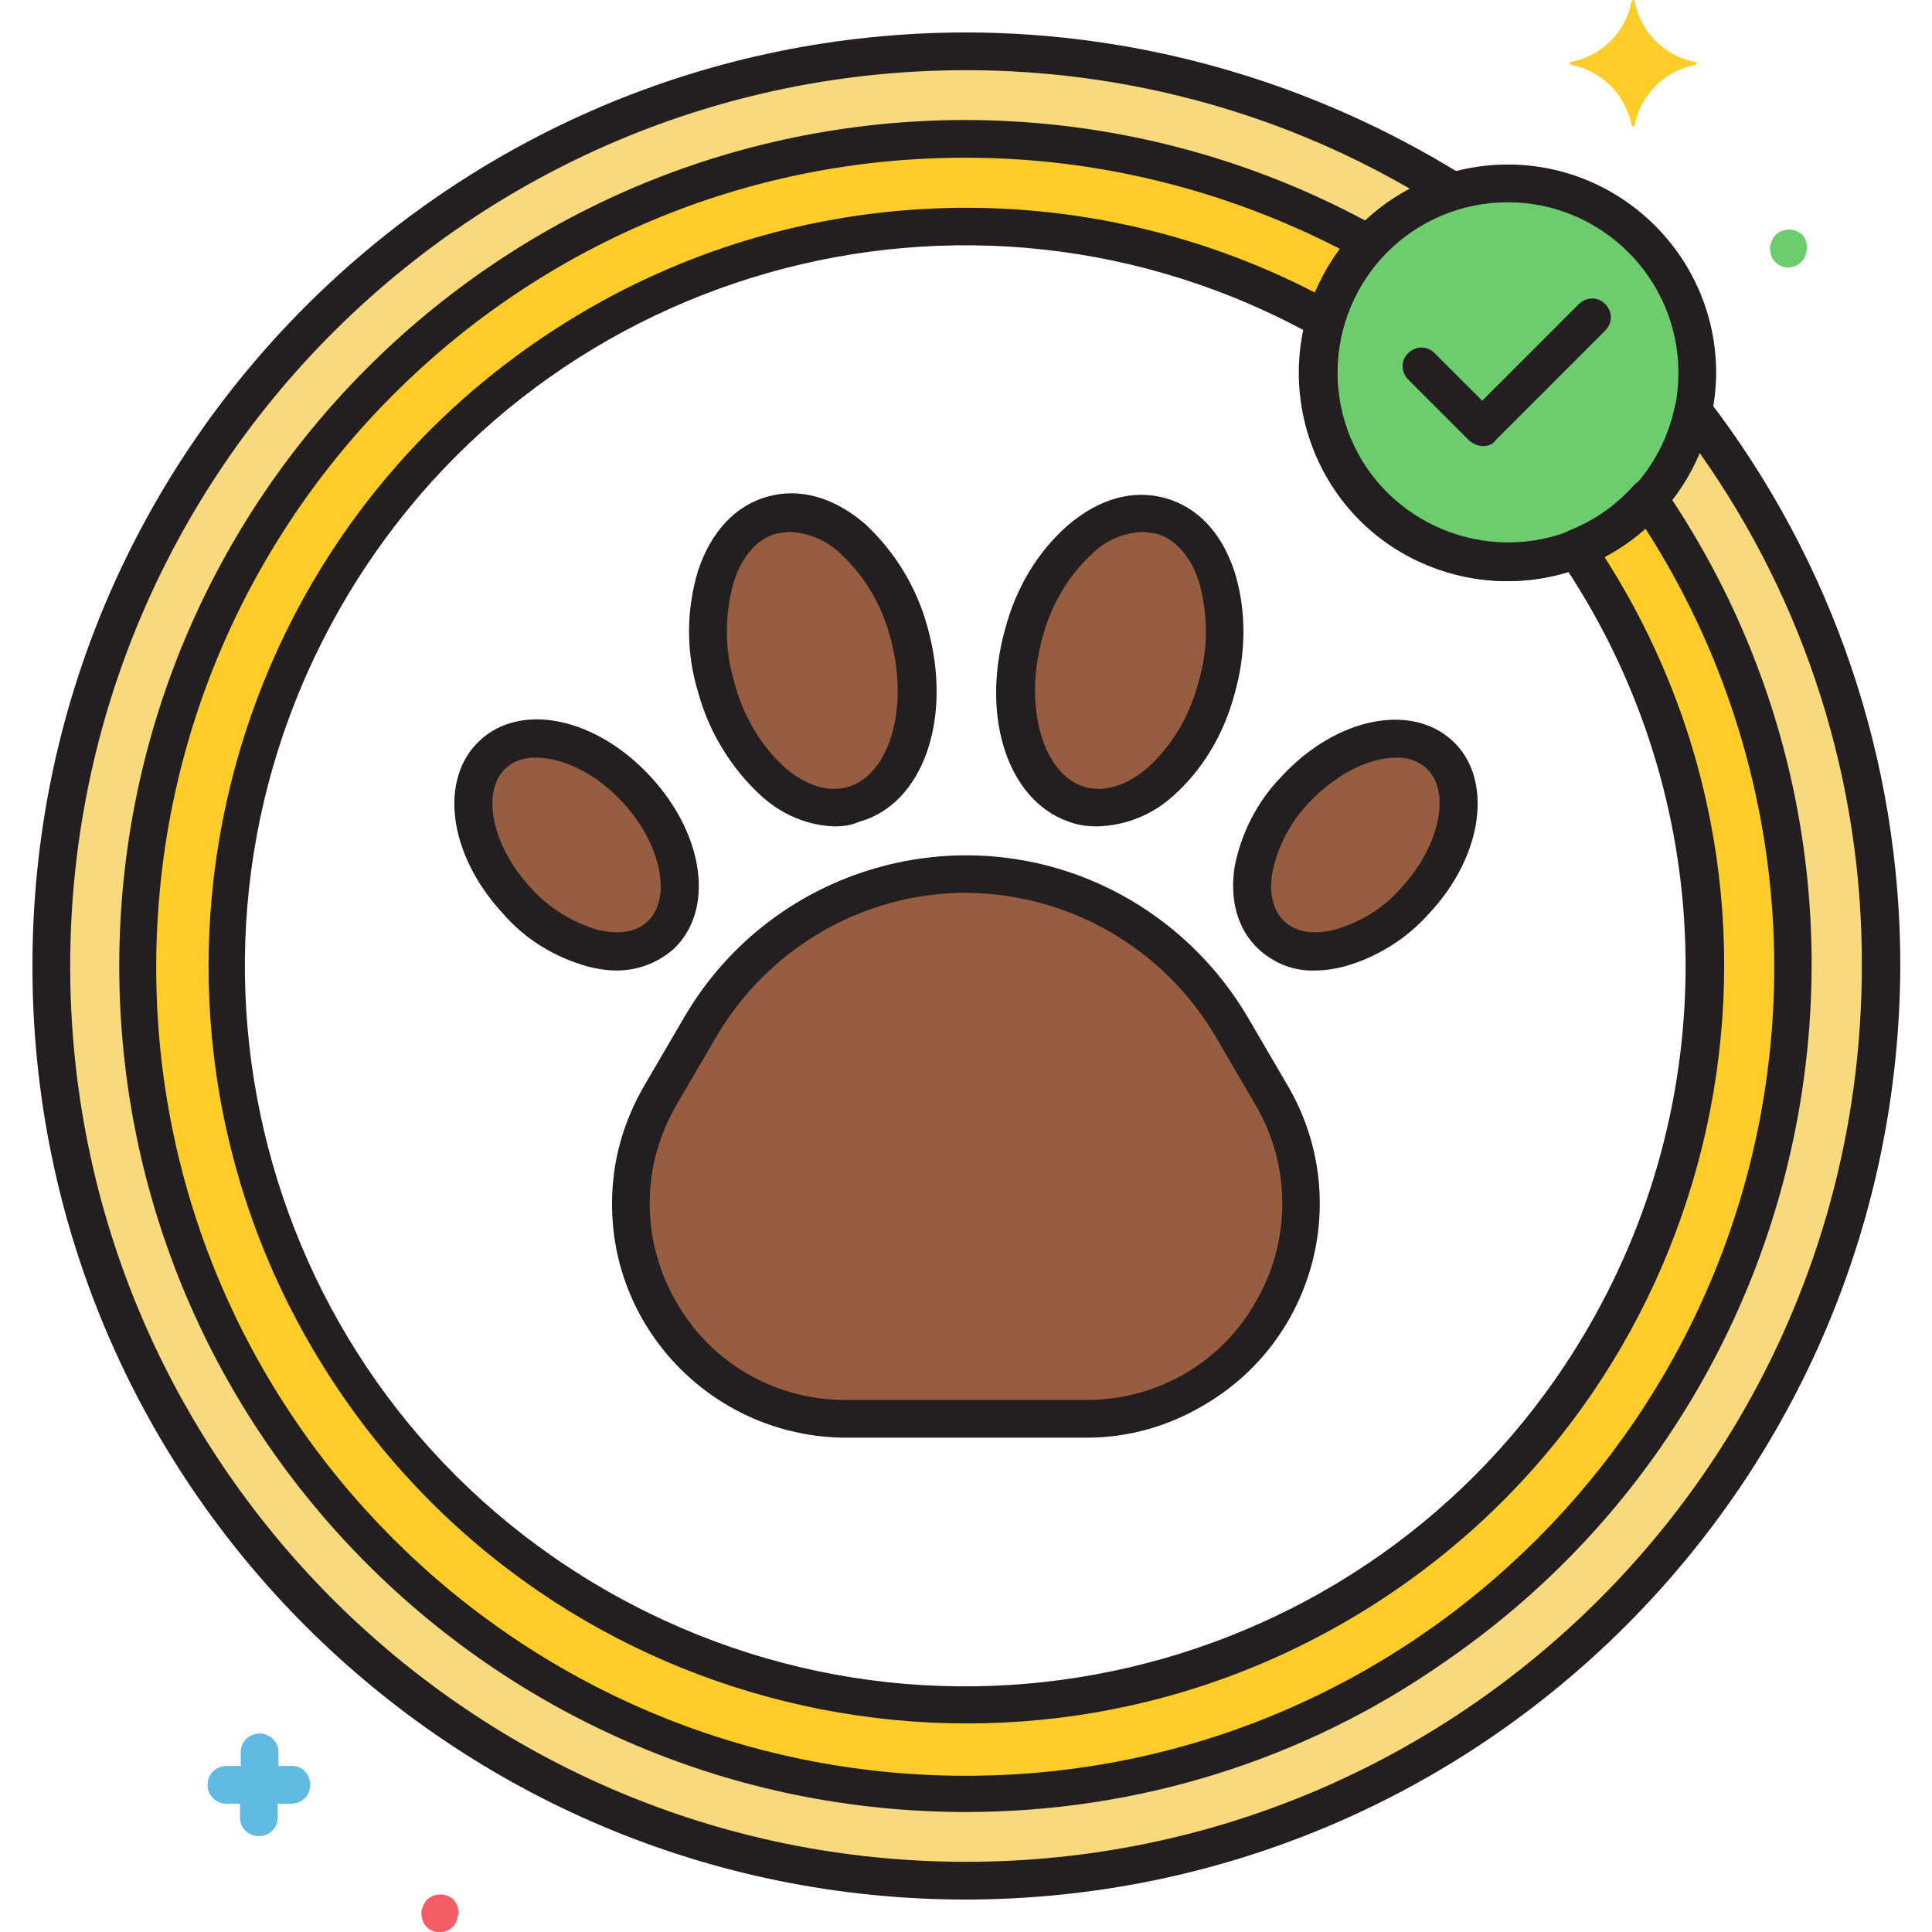 <svg xmlns="http://www.w3.org/2000/svg" xmlns:xlink="http://www.w3.org/1999/xlink" id="Layer_1" x="0px" y="0px" viewBox="0 0 256 256" style="enable-background:new 0 0 256 256;" xml:space="preserve" width="512" height="512">
<style type="text/css">
	.st0{fill:#6DCC6D;}
	.st1{fill:#F9D97D;}
	.st2{fill:#FFCD29;}
	.st3{fill:#965D41;}
	.st4{fill:#231F20;}
	.st5{fill:#60BAE2;}
	.st6{fill:#F45D64;}
</style>
<g id="Layer_18">
	<path class="st0" d="M199.8,24.3L199.8,24.3c-13.8,0-25.1,11.3-25.1,25.1l0,0c0,13.8,11.3,25.1,25.1,25.1l0,0   c13.8,0,25.1-11.3,25.1-25.1l0,0C224.8,35.5,213.6,24.3,199.8,24.3z"></path>
	<path class="st1" d="M224.3,54.6c-1.8,8.3-7.6,15.1-15.5,18.2c30.5,44.6,19,105.5-25.7,136s-105.5,19-136-25.7s-19-105.5,25.7-136   c30.6-20.9,70.4-22.7,102.8-4.7c2.4-8.1,8.6-14.5,16.7-17.1C135.6-10.3,60.7,6.8,25,63.6S6.5,195.3,63.2,230.9   s131.7,18.6,167.3-38.2C257.5,149.9,255,94.8,224.3,54.6z"></path>
	<path class="st2" d="M218.4,66.1c-2.6,2.9-5.9,5.2-9.5,6.6c30.5,44.7,19,105.6-25.7,136s-105.6,19-136-25.7s-19-105.6,25.7-136   c30.6-20.9,70.4-22.7,102.8-4.7c1.1-3.8,3.1-7.2,5.7-10.1C128.5,2.7,61.6,21.7,32,74.6S21.4,194.3,74.3,223.9   s119.8,10.7,149.4-42.3C244,145.3,242,100.5,218.4,66.1z"></path>
	<path class="st3" d="M144,188h-32c-21.9,0-35.6-23.9-24.5-42.9l5.2-8.9c7.3-12.6,20.7-20.3,35.3-20.3l0,0c14.5,0,28,7.7,35.3,20.3   l5.2,8.9C179.6,164.1,165.9,188,144,188z"></path>
	
		<ellipse transform="matrix(0.963 -0.268 0.268 0.963 -19.52 32.053)" class="st3" cx="107.6" cy="87.5" rx="13.2" ry="19.9"></ellipse>
	
		<ellipse transform="matrix(0.268 -0.963 0.963 0.268 24.252 206.937)" class="st3" cx="148.3" cy="87.5" rx="19.9" ry="13.2"></ellipse>
	
		<ellipse transform="matrix(0.679 -0.734 0.734 0.679 -24.573 167.702)" class="st3" cx="179.6" cy="112" rx="16.4" ry="10.9"></ellipse>
	<ellipse transform="matrix(0.734 -0.679 0.679 0.734 -55.732 81.7)" class="st3" cx="76.4" cy="112" rx="10.9" ry="16.4"></ellipse>
	<path class="st4" d="M196.5,59.1c-0.7,0-1.3-0.3-1.8-0.7l-8.1-8.1c-1-1-1-2.6,0-3.5c1-1,2.5-1,3.5,0l6.3,6.3l12.8-12.8   c1-1,2.6-1,3.5,0c1,1,1,2.5,0,3.5l-14.5,14.5C197.8,58.9,197.2,59.1,196.5,59.1z"></path>
	<path class="st4" d="M128,251.7c-68.3,0-123.7-55.3-123.7-123.6C4.2,59.8,59.6,4.4,127.9,4.3c23.3,0,46.1,6.6,65.9,18.9   c1.2,0.7,1.5,2.3,0.8,3.4c-0.3,0.5-0.8,0.9-1.4,1.1c-11.9,3.7-18.6,16.3-15,28.2s16.3,18.6,28.2,15c7.8-2.4,13.8-8.9,15.5-16.9   c0.3-1.4,1.6-2.2,3-1.9c0.6,0.1,1.1,0.5,1.5,0.9c16.5,21.5,25.4,47.8,25.4,74.9C251.6,196.3,196.3,251.6,128,251.7z M128,9.3   C62.5,9.3,9.3,62.5,9.3,128S62.5,246.7,128,246.7S246.7,193.5,246.7,128c0.1-24.3-7.4-48.1-21.5-68c-5.9,14.1-22,20.7-36.1,14.9   s-20.7-22-14.9-36.1c2.5-5.9,6.9-10.8,12.6-13.8C169,14.7,148.7,9.3,128,9.3z"></path>
	<path class="st4" d="M199.8,77c-15.2,0-27.6-12.4-27.6-27.6c0-15.2,12.4-27.6,27.6-27.6c15.2,0,27.6,12.4,27.6,27.6c0,0,0,0,0,0   C227.3,64.6,215,77,199.8,77z M199.8,26.8c-12.5,0-22.6,10.1-22.6,22.6c0,12.5,10.1,22.6,22.6,22.6s22.6-10.1,22.6-22.6   c0,0,0,0,0,0C222.4,36.9,212.2,26.8,199.8,26.8L199.8,26.8z"></path>
	<path class="st4" d="M128,240.1c-61.9,0-112.1-50.1-112.2-112c0-61.9,50.1-112.1,112-112.2c19.2,0,38,4.9,54.7,14.2   c1.2,0.7,1.6,2.2,1,3.4c-0.1,0.2-0.2,0.3-0.4,0.5c-2.4,2.6-4.2,5.7-5.2,9.1c-0.4,1.3-1.8,2.1-3.1,1.7c-0.2-0.1-0.4-0.1-0.5-0.2   c-46.1-25.7-104.2-9.1-129.8,37s-9.1,104.2,37,129.8s104.2,9.1,129.8-37c17.6-31.6,15.8-70.4-4.6-100.3c-0.8-1.1-0.5-2.7,0.7-3.5   c0.2-0.1,0.3-0.2,0.5-0.3c3.3-1.3,6.2-3.3,8.6-6c0.9-1,2.5-1.1,3.5-0.2c0.1,0.1,0.3,0.3,0.4,0.4c35,51,22,120.8-29.1,155.8   C172.7,233.3,150.6,240.1,128,240.1z M128,20.9C68.8,20.8,20.8,68.8,20.7,128s47.9,107.2,107.1,107.3S235,187.4,235.1,128.2   c0-20.6-5.9-40.8-17.1-58.2c-1.7,1.5-3.5,2.7-5.4,3.8c29.9,46.7,16.3,108.8-30.4,138.7S73.4,228.8,43.5,182.1S27.2,73.3,73.9,43.4   c30.2-19.4,68.5-21.1,100.4-4.6c0.9-2,2-4,3.3-5.8C162.2,25.1,145.3,20.9,128,20.9z"></path>
	<path class="st4" d="M144,190.5h-32c-17.1-0.1-31-14-30.9-31.1c0-5.5,1.5-10.8,4.3-15.6l5.2-8.9c12-20.7,38.5-27.7,59.1-15.7   c6.5,3.8,11.9,9.2,15.7,15.7l5.2,8.9c8.7,14.8,3.7,33.8-11.1,42.4C154.8,189,149.5,190.5,144,190.5L144,190.5z M128,118.3   c-13.6,0-26.2,7.3-33.1,19.1l-5.2,8.9c-4.8,8.1-4.8,18.1-0.1,26.2c4.6,8.1,13.1,13,22.4,13h32c9.3,0,17.8-4.9,22.4-13   c4.7-8.1,4.7-18.1-0.1-26.2l-5.2-8.9C154.2,125.6,141.6,118.4,128,118.3z"></path>
	<path class="st4" d="M110.6,109.5c-3.6-0.1-7.1-1.6-9.8-4.1c-4-3.7-6.9-8.5-8.3-13.7c-1.6-5.2-1.6-10.8,0-16.1   c1.7-5.1,4.9-8.6,9.2-9.8s8.8,0.1,12.9,3.6c4,3.7,6.9,8.5,8.3,13.7c3.4,12.1-0.6,23.5-9.1,25.8   C112.7,109.4,111.6,109.5,110.6,109.5z M104.7,70.5c-0.6,0-1.2,0.1-1.8,0.2c-2.6,0.7-4.6,3-5.7,6.5c-1.2,4.3-1.2,8.9,0.1,13.2   c1.1,4.3,3.4,8.3,6.7,11.3c2.8,2.4,5.7,3.3,8.3,2.6c5.6-1.6,8.2-10.6,5.7-19.7c-1.1-4.3-3.4-8.3-6.7-11.3   C109.5,71.6,107.2,70.6,104.7,70.5z"></path>
	<path class="st4" d="M145.4,109.5c-1.1,0-2.1-0.1-3.1-0.4c-8.5-2.4-12.5-13.7-9.1-25.8c1.4-5.3,4.2-10.1,8.3-13.7   c4.1-3.5,8.6-4.8,12.9-3.6s7.5,4.6,9.2,9.8c1.6,5.2,1.5,10.8,0,16.1c-1.4,5.3-4.2,10.1-8.3,13.7C152.6,108,149.1,109.4,145.4,109.5   z M151.3,70.5c-2.4,0.1-4.8,1.1-6.5,2.8c-3.3,3-5.6,7-6.7,11.3c-2.5,9.1,0.1,18.1,5.7,19.7c2.6,0.7,5.5-0.2,8.3-2.6   c3.3-3,5.6-7,6.7-11.3c1.3-4.3,1.3-8.9,0.1-13.2c-1.1-3.5-3.2-5.8-5.7-6.5C152.4,70.6,151.8,70.5,151.3,70.5z"></path>
	<path class="st4" d="M174.3,128.6c-2.8,0.1-5.4-0.9-7.5-2.8c-2.8-2.6-3.9-6.5-3.2-11c0.9-4.5,3-8.6,6.2-11.9l0,0   c7.2-7.8,17.1-9.8,22.6-4.8s4.2,15.2-3,22.9c-3,3.4-7,5.9-11.4,7.1C176.8,128.4,175.5,128.6,174.3,128.6z M184.9,100.4   c-3.5,0-7.9,2.2-11.4,5.9l0,0c-2.5,2.6-4.2,5.8-4.9,9.3c-0.5,2.8,0.1,5.1,1.6,6.5s3.8,1.8,6.6,1.1c3.5-1,6.6-2.9,8.9-5.6   c5.1-5.5,6.6-12.8,3.3-15.8C187.9,100.8,186.4,100.3,184.9,100.4L184.9,100.4z M171.6,104.6L171.6,104.6z"></path>
	<path class="st4" d="M81.7,128.6c-1.2,0-2.5-0.2-3.7-0.5c-4.4-1.2-8.4-3.6-11.4-7.1c-7.2-7.8-8.5-17.8-3-22.9s15.4-3,22.6,4.8l0,0   c7.2,7.8,8.5,17.8,3,22.9C87.1,127.6,84.5,128.6,81.7,128.6z M71.1,100.4c-1.5-0.1-3,0.4-4.1,1.4c-3.3,3.1-1.8,10.3,3.3,15.8   c2.4,2.7,5.5,4.6,8.9,5.6c2.8,0.7,5.1,0.3,6.6-1.1c3.3-3.1,1.8-10.3-3.3-15.8l0,0C79,102.5,74.6,100.4,71.1,100.4L71.1,100.4z"></path>
	<path class="st5" d="M38.7,234h-1.8v-1.8c0-1.4-1.1-2.5-2.5-2.5s-2.5,1.1-2.5,2.5v1.8H30c-1.4,0-2.5,1.1-2.5,2.5s1.1,2.5,2.5,2.5   h1.8v1.8c0,1.4,1.1,2.5,2.5,2.5s2.5-1.1,2.5-2.5V239h1.8c1.4,0,2.5-1.1,2.5-2.5S40.1,234,38.7,234L38.7,234z"></path>
	<path class="st0" d="M239.4,32.4c0-0.2-0.1-0.3-0.1-0.5c-0.1-0.1-0.1-0.3-0.2-0.4c-0.1-0.1-0.2-0.3-0.3-0.4c-1-0.9-2.5-0.9-3.5,0   c-0.1,0.1-0.2,0.2-0.3,0.4c-0.2,0.3-0.3,0.6-0.4,0.9c-0.1,0.3-0.1,0.7,0,1c0,0.2,0.1,0.3,0.1,0.5c0.1,0.2,0.1,0.3,0.2,0.4   c0.1,0.1,0.2,0.3,0.3,0.4c1,1,2.5,1,3.5,0c0,0,0,0,0,0c0.1-0.1,0.2-0.2,0.3-0.4c0.1-0.1,0.2-0.3,0.2-0.4c0.1-0.1,0.1-0.3,0.1-0.5   C239.5,33,239.5,32.7,239.4,32.4z"></path>
	<path class="st6" d="M60.7,253c0-0.2-0.1-0.3-0.1-0.5c-0.1-0.1-0.1-0.3-0.2-0.4c-0.1-0.1-0.2-0.3-0.3-0.4c-1-0.9-2.5-0.9-3.5,0   c-0.1,0.1-0.2,0.2-0.3,0.4c-0.2,0.3-0.3,0.6-0.4,0.9c-0.1,0.3-0.1,0.7,0,1c0,0.2,0.1,0.3,0.1,0.5c0.1,0.2,0.1,0.3,0.2,0.4   c0.1,0.1,0.2,0.3,0.3,0.4c1,1,2.5,1,3.5,0c0,0,0,0,0,0c0.1-0.1,0.2-0.2,0.3-0.4c0.1-0.1,0.2-0.3,0.2-0.4c0.1-0.1,0.1-0.3,0.1-0.5   C60.8,253.7,60.8,253.3,60.7,253z"></path>
	<path class="st2" d="M224.6,8.2c-4.1-0.8-7.2-4-8-8c0-0.1-0.1-0.2-0.2-0.2c-0.1,0-0.1,0.1-0.2,0.2c-0.8,4.1-4,7.2-8,8   c-0.1,0-0.2,0.1-0.2,0.2c0,0.1,0.1,0.1,0.2,0.2c4.1,0.8,7.2,4,8,8c0,0.1,0.1,0.2,0.2,0.2c0.1,0,0.1-0.1,0.2-0.2c0.8-4.1,4-7.2,8-8   c0.1,0,0.2-0.1,0.2-0.2C224.7,8.2,224.7,8.2,224.6,8.2z"></path>
</g>
</svg>